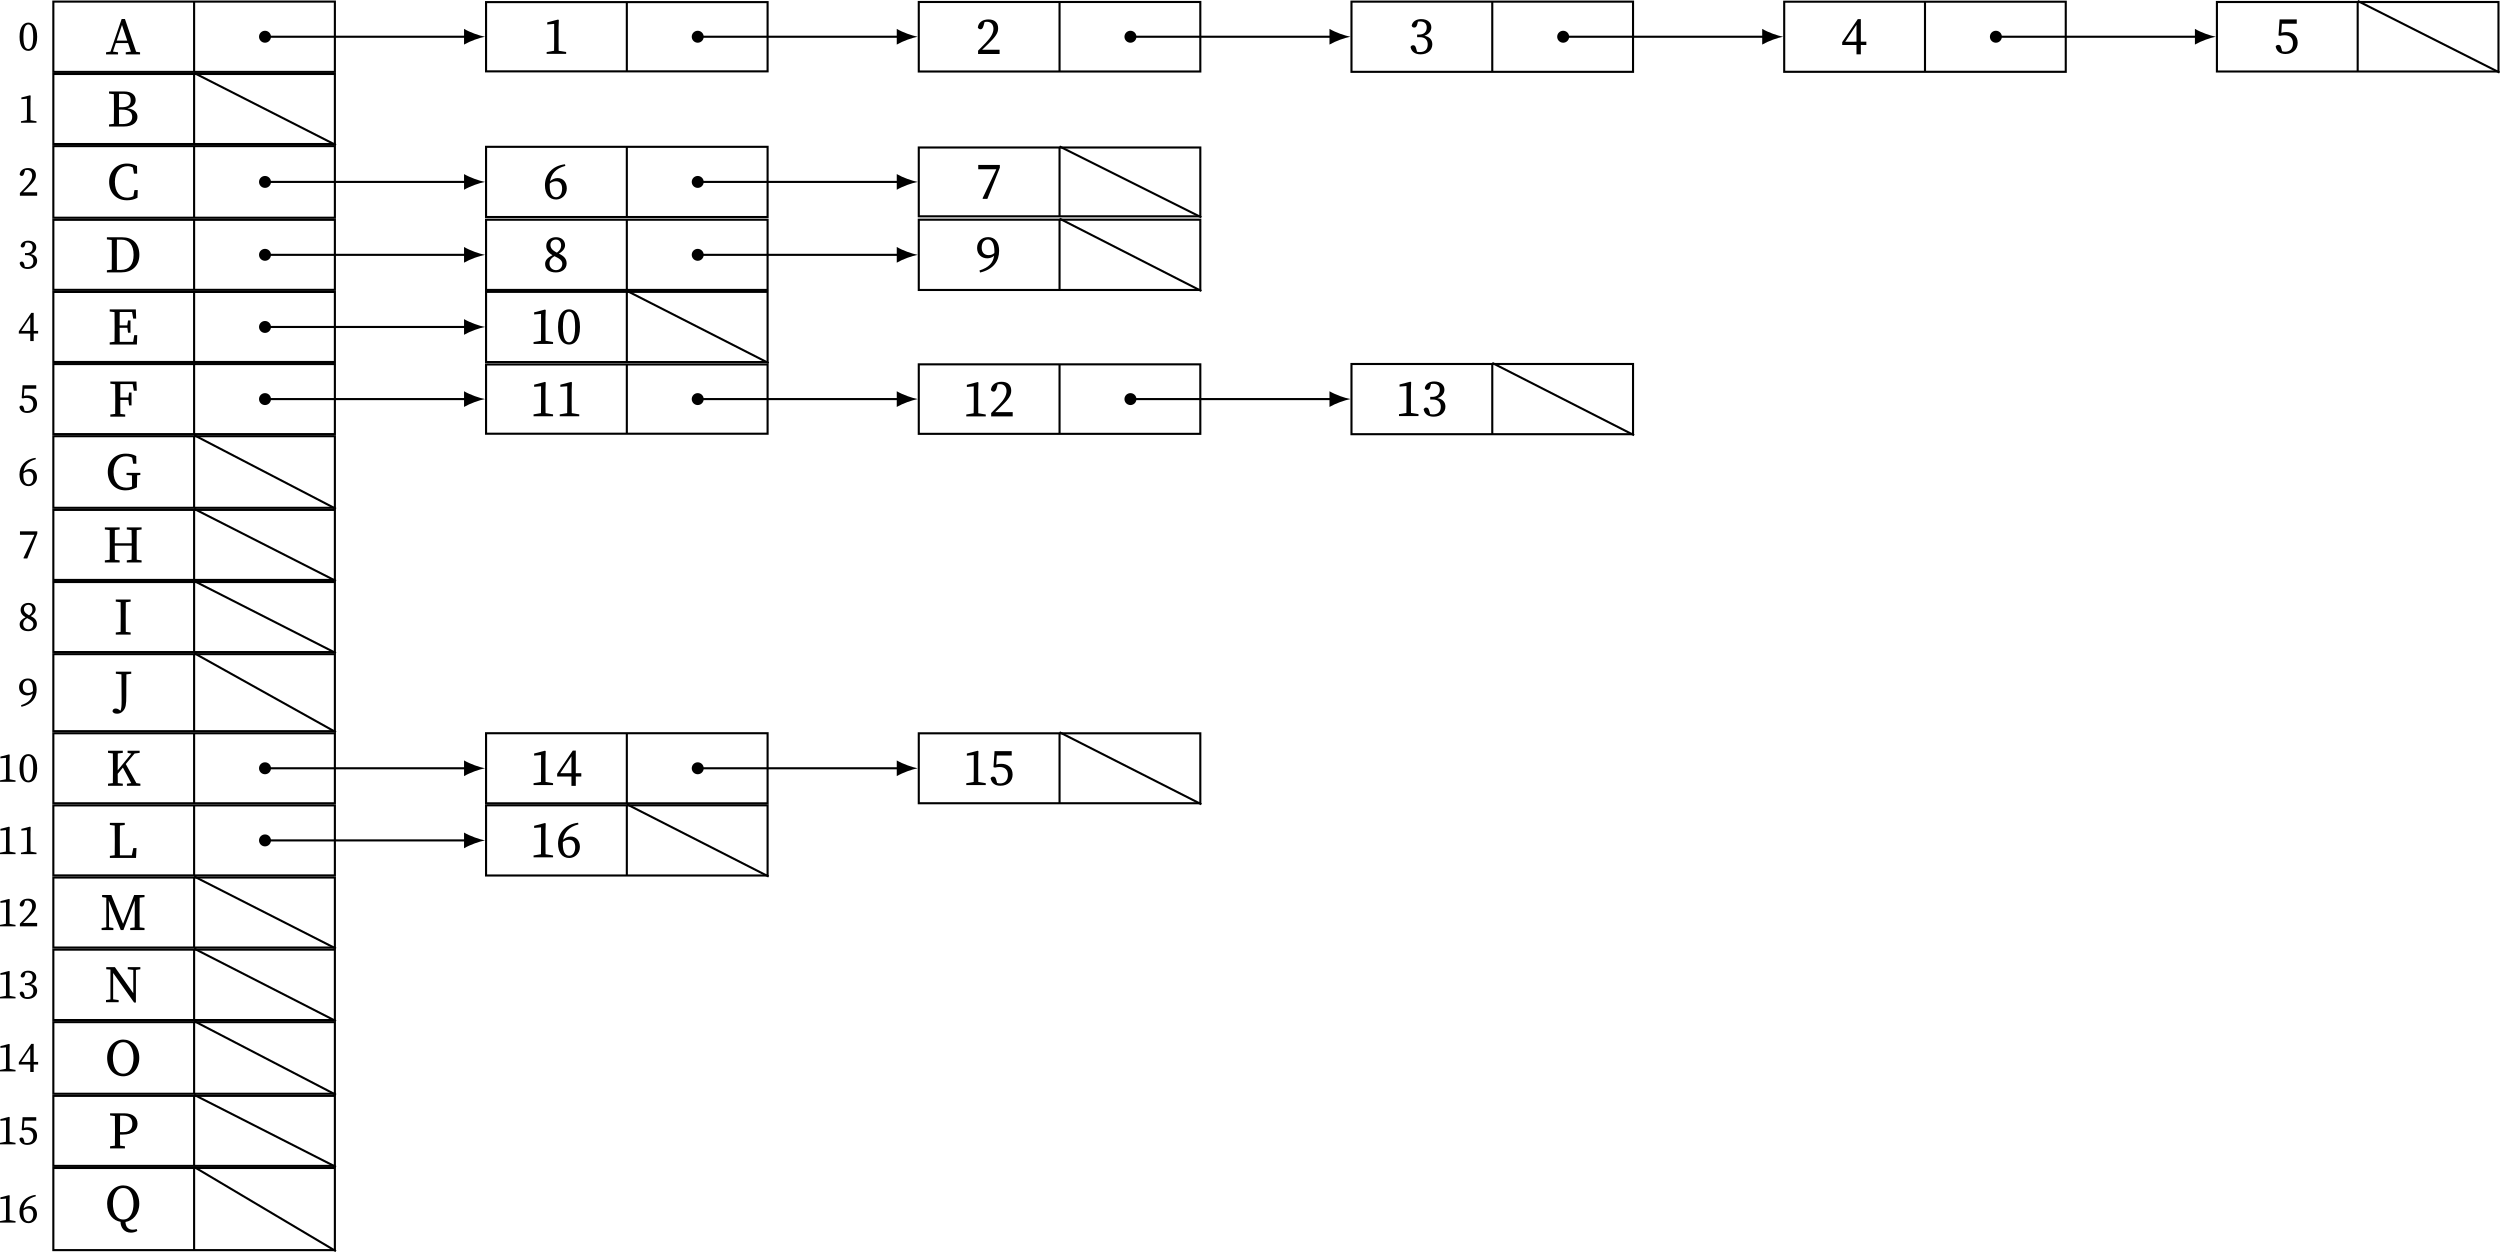 <?xml version="1.0" encoding="UTF-8" standalone="no"?>
<svg
   width="475.349pt"
   height="238.068pt"
   viewBox="0 0 475.349 238.068"
   version="1.1"
   id="svg162"
   sodipodi:docname="algo-tree-of-child-implement.pdf"
   xmlns:inkscape="http://www.inkscape.org/namespaces/inkscape"
   xmlns:sodipodi="http://sodipodi.sourceforge.net/DTD/sodipodi-0.dtd"
   xmlns:xlink="http://www.w3.org/1999/xlink"
   xmlns="http://www.w3.org/2000/svg"
   xmlns:svg="http://www.w3.org/2000/svg">
  <sodipodi:namedview
     id="namedview162"
     pagecolor="#ffffff"
     bordercolor="#000000"
     borderopacity="0.25"
     inkscape:showpageshadow="2"
     inkscape:pageopacity="0.0"
     inkscape:pagecheckerboard="0"
     inkscape:deskcolor="#d1d1d1"
     inkscape:document-units="pt" />
  <defs
     id="defs40">
    <g
       id="g37">
      <g
         id="glyph-0-0">
        <path
           d="m 0.047,0 h 2.281 v -0.406 l -0.969,-0.125 0.547,-1.625 h 2.328 l 0.547,1.625 -0.984,0.125 V 0 h 2.719 v -0.406 l -0.75,-0.094 -2.125,-6.234 h -0.625 l -2.125,6.203 -0.844,0.125 z m 2.031,-2.625 1,-2.969 1,2.969 z m 0,0"
           id="path1" />
      </g>
      <g
         id="glyph-0-1">
        <path
           d="m 2.875,-3.219 c 1.375,0 1.969,0.469 1.969,1.391 0,0.875 -0.609,1.359 -1.891,1.359 H 2.344 C 2.328,-1.312 2.328,-2.172 2.328,-3.219 Z m 0.156,-3 c 1.016,0 1.531,0.328 1.531,1.234 0,0.906 -0.516,1.312 -1.719,1.312 H 2.328 c 0,-0.797 0,-1.688 0.016,-2.547 z M 0.438,-6.266 1.359,-6.156 C 1.375,-5.297 1.375,-4.438 1.375,-3.578 v 0.484 c 0,0.875 0,1.734 -0.016,2.578 L 0.438,-0.406 V 0 h 2.75 C 5.094,0 5.844,-0.922 5.844,-1.828 5.844,-2.625 5.281,-3.281 3.953,-3.469 5.062,-3.703 5.5,-4.344 5.5,-5.047 5.5,-6 4.719,-6.672 3.328,-6.672 H 0.438 Z m 0,0"
           id="path2" />
      </g>
      <g
         id="glyph-0-2">
        <path
           d="m 3.844,0.156 c 0.719,0 1.406,-0.141 2.016,-0.484 L 5.906,-1.781 h -0.625 L 5.078,-0.625 c -0.391,0.203 -0.797,0.281 -1.188,0.281 -1.359,0 -2.328,-1.047 -2.328,-3 0,-1.938 1.062,-2.984 2.406,-2.984 0.312,0 0.656,0.062 1.016,0.266 L 5.188,-4.906 h 0.609 l -0.031,-1.438 c -0.672,-0.391 -1.375,-0.484 -1.922,-0.484 -1.938,0 -3.375,1.469 -3.375,3.484 0,2.062 1.359,3.5 3.375,3.5 z m 0,0"
           id="path3" />
      </g>
      <g
         id="glyph-0-3">
        <path
           d="m 2.328,-3.203 v -0.375 c 0,-0.891 0,-1.781 0.016,-2.641 h 0.875 c 1.453,0 2.297,1.016 2.297,2.891 0,1.812 -0.844,2.859 -2.391,2.859 H 2.344 C 2.328,-1.344 2.328,-2.234 2.328,-3.203 Z M 0.438,-6.266 1.359,-6.156 C 1.375,-5.297 1.375,-4.438 1.375,-3.578 v 0.375 c 0,0.953 0,1.844 -0.016,2.688 L 0.438,-0.406 V 0 h 2.75 c 1.953,0 3.422,-1.172 3.422,-3.328 0,-2.172 -1.312,-3.344 -3.234,-3.344 H 0.438 Z m 0,0"
           id="path4" />
      </g>
      <g
         id="glyph-0-4">
        <path
           d="M 0.438,-6.266 1.359,-6.156 C 1.375,-5.297 1.375,-4.438 1.375,-3.578 v 0.484 c 0,0.875 0,1.734 -0.016,2.578 L 0.438,-0.406 V 0 h 5.172 l 0.062,-1.781 h -0.562 L 4.891,-0.5 H 2.344 C 2.328,-1.328 2.328,-2.172 2.328,-3.172 h 1.469 l 0.125,0.938 h 0.469 v -2.344 h -0.469 l -0.141,0.938 H 2.328 c 0,-0.812 0,-1.688 0.016,-2.547 H 4.688 l 0.219,1.266 h 0.562 l -0.062,-1.75 H 0.438 Z m 0,0"
           id="path5" />
      </g>
      <g
         id="glyph-0-5">
        <path
           d="M 0.438,-6.266 1.359,-6.156 C 1.375,-5.297 1.375,-4.438 1.375,-3.578 v 0.484 c 0,0.875 0,1.734 -0.016,2.578 L 0.438,-0.406 V 0 H 3.266 V -0.406 L 2.344,-0.516 C 2.328,-1.328 2.328,-2.188 2.328,-3.172 H 3.875 L 4,-2.141 h 0.469 v -2.438 H 4 l -0.125,0.938 H 2.328 c 0,-0.812 0,-1.688 0.016,-2.547 H 4.688 l 0.219,1.266 h 0.562 l -0.062,-1.75 H 0.438 Z m 0,0"
           id="path6" />
      </g>
      <g
         id="glyph-0-6">
        <path
           d="m 3.828,0.156 c 0.828,0 1.5,-0.234 2.188,-0.594 V -0.875 c 0,-0.625 0.016,-1.234 0.031,-1.844 L 6.656,-2.766 v -0.406 h -2.625 v 0.406 L 5.062,-2.688 c 0.016,0.609 0.016,1.219 0.016,1.812 v 0.312 c -0.344,0.141 -0.656,0.203 -1.062,0.203 C 2.5,-0.359 1.562,-1.438 1.562,-3.344 c 0,-1.906 1.016,-2.984 2.391,-2.984 0.406,0 0.781,0.094 1.141,0.281 L 5.297,-4.906 H 5.906 L 5.875,-6.359 c -0.562,-0.312 -1.188,-0.469 -2,-0.469 -2.047,0 -3.406,1.484 -3.406,3.484 0,2.016 1.359,3.5 3.359,3.5 z m 0,0"
           id="path7" />
      </g>
      <g
         id="glyph-0-7">
        <path
           d="m 4.609,-6.266 0.906,0.109 c 0.031,0.797 0.031,1.625 0.031,2.5 h -3.219 c 0,-0.797 0,-1.672 0.016,-2.516 L 3.25,-6.266 v -0.406 H 0.438 v 0.406 L 1.359,-6.156 C 1.375,-5.297 1.375,-4.438 1.375,-3.578 v 0.484 c 0,0.875 0,1.734 -0.016,2.578 L 0.438,-0.406 V 0 H 3.25 V -0.406 L 2.344,-0.516 C 2.328,-1.328 2.328,-2.156 2.328,-3.188 h 3.219 c 0,0.938 0,1.828 -0.031,2.672 L 4.609,-0.406 V 0 h 2.812 V -0.406 L 6.5,-0.516 C 6.484,-1.375 6.484,-2.234 6.484,-3.094 v -0.484 c 0,-0.875 0,-1.734 0.016,-2.578 l 0.922,-0.109 v -0.406 h -2.812 z m 0,0"
           id="path8" />
      </g>
      <g
         id="glyph-0-8">
        <path
           d="M 0.438,-6.266 1.359,-6.156 C 1.375,-5.297 1.375,-4.438 1.375,-3.578 v 0.484 c 0,0.875 0,1.734 -0.016,2.578 L 0.438,-0.406 V 0 H 3.266 V -0.406 L 2.344,-0.516 C 2.328,-1.375 2.328,-2.234 2.328,-3.094 v -0.484 c 0,-0.875 0,-1.734 0.016,-2.578 l 0.922,-0.109 v -0.406 H 0.438 Z m 0,0"
           id="path9" />
      </g>
      <g
         id="glyph-0-9">
        <path
           d="m 0.469,-6.266 1.062,0.109 c 0.031,4.375 0.031,4.109 0.031,4.938 0,1.125 -0.047,1.625 -0.219,1.984 l -0.172,-0.125 C 0.891,0.422 0.688,0.344 0.422,0.344 c -0.297,0 -0.531,0.125 -0.594,0.5 0.094,0.375 0.484,0.484 0.875,0.484 0.453,0 0.844,-0.156 1.188,-0.578 0.469,-0.578 0.562,-1.156 0.562,-2.891 V -3.594 c 0,-0.859 0,-1.734 0.016,-2.562 l 0.922,-0.109 v -0.406 H 0.469 Z m 0,0"
           id="path10" />
      </g>
      <g
         id="glyph-0-10">
        <path
           d="M 0.438,-6.266 1.359,-6.156 C 1.375,-5.297 1.375,-4.438 1.375,-3.578 v 0.484 c 0,0.875 0,1.734 -0.016,2.578 L 0.438,-0.406 V 0 H 3.25 V -0.406 L 2.297,-0.516 C 2.281,-1.141 2.281,-1.75 2.281,-2.281 l 0.984,-1.188 1.594,2.953 L 4.031,-0.406 V 0 h 2.562 v -0.406 l -0.766,-0.109 -2.016,-3.625 1.672,-2 0.969,-0.125 v -0.406 H 4.156 v 0.406 L 4.875,-6.125 2.281,-2.953 v -0.625 c 0,-0.875 0,-1.734 0.016,-2.578 L 3.25,-6.266 v -0.406 H 0.438 Z m 0,0"
           id="path11" />
      </g>
      <g
         id="glyph-0-11">
        <path
           d="M 0.438,-6.266 1.359,-6.156 C 1.375,-5.312 1.375,-4.453 1.375,-3.578 v 0.5 c 0,0.844 0,1.703 -0.016,2.562 L 0.438,-0.406 V 0 H 5.406 L 5.5,-1.875 H 4.891 L 4.609,-0.5 H 2.344 C 2.328,-1.344 2.328,-2.188 2.328,-2.891 v -0.688 c 0,-0.859 0,-1.719 0.016,-2.578 l 0.922,-0.109 v -0.406 H 0.438 Z m 0,0"
           id="path12" />
      </g>
      <g
         id="glyph-0-12">
        <path
           d="M 0.391,0 H 2.625 v -0.406 l -0.828,-0.125 V -3.672 L 1.75,-5.625 4.031,0 h 0.5 L 6.688,-5.609 v 2.531 c 0,0.859 0,1.719 -0.016,2.562 L 5.828,-0.406 V 0 h 2.719 V -0.406 L 7.625,-0.516 C 7.609,-1.375 7.609,-2.234 7.609,-3.094 v -0.484 c 0,-0.875 0,-1.734 0.016,-2.578 l 0.922,-0.109 v -0.406 H 6.578 L 4.469,-1.188 2.234,-6.672 h -1.75 v 0.406 L 1.281,-6.156 v 5.625 l -0.891,0.125 z m 0,0"
           id="path13" />
      </g>
      <g
         id="glyph-0-13">
        <path
           d="m 4.531,-6.266 1.047,0.125 v 4.422 l -3.5,-4.953 H 0.438 v 0.406 l 0.797,0.062 v 5.672 l -0.844,0.125 V 0 h 2.406 V -0.406 L 1.75,-0.547 V -5.562 l 3.984,5.625 h 0.344 v -6.203 l 0.844,-0.125 v -0.406 H 4.531 Z m 0,0"
           id="path14" />
      </g>
      <g
         id="glyph-0-14">
        <path
           d="m 3.531,0.156 c 1.547,0 3.047,-1.297 3.047,-3.5 0,-2.266 -1.516,-3.484 -3.047,-3.484 -1.547,0 -3.062,1.312 -3.062,3.484 0,2.281 1.5,3.5 3.062,3.5 z m 0,-0.5 c -1.391,0 -1.969,-1.484 -1.969,-3 0,-1.484 0.578,-2.984 1.969,-2.984 1.391,0 1.953,1.5 1.953,2.984 0,1.516 -0.562,3 -1.953,3 z m 0,0"
           id="path15" />
      </g>
      <g
         id="glyph-0-15">
        <path
           d="m 2.938,-6.219 c 1.203,0 1.734,0.562 1.734,1.531 0,0.938 -0.484,1.594 -1.688,1.594 h -0.656 v -0.484 c 0,-0.891 0,-1.781 0.016,-2.641 z m -2.5,-0.047 0.922,0.109 C 1.375,-5.297 1.375,-4.438 1.375,-3.578 v 0.484 c 0,0.875 0,1.734 -0.016,2.578 L 0.438,-0.406 V 0 H 3.266 V -0.406 L 2.344,-0.516 C 2.328,-1.234 2.328,-1.906 2.328,-2.625 H 2.844 c 2.047,0 2.812,-0.938 2.812,-2.062 0,-1.172 -0.844,-1.984 -2.531,-1.984 H 0.438 Z m 0,0"
           id="path16" />
      </g>
      <g
         id="glyph-0-16">
        <path
           d="m 3.531,-0.344 c -1.391,0 -1.969,-1.484 -1.969,-3 0,-1.484 0.578,-2.984 1.969,-2.984 1.391,0 1.953,1.5 1.953,2.984 0,1.516 -0.562,3 -1.953,3 z m 1.453,2.5 c 0.406,0 0.891,-0.109 1.219,-0.328 L 6.094,1.469 c -0.312,0.094 -0.578,0.125 -0.766,0.125 -0.828,0 -1.344,-0.531 -1.375,-1.469 1.375,-0.219 2.625,-1.469 2.625,-3.469 0,-2.266 -1.516,-3.484 -3.047,-3.484 -1.547,0 -3.062,1.312 -3.062,3.484 0,2.031 1.188,3.219 2.547,3.438 0,1.078 0.703,2.062 1.969,2.062 z m 0,0"
           id="path17" />
      </g>
      <g
         id="glyph-0-17">
        <path
           d="M 0.734,0 H 4.438 V -0.359 L 3.016,-0.594 C 3.016,-1.094 3,-1.609 3,-2.109 V -5 L 3.047,-6.438 2.906,-6.531 0.844,-6 v 0.406 l 1.312,-0.109 v 3.594 c 0,0.5 0,1.016 -0.016,1.516 l -1.406,0.234 z m 0,0"
           id="path18" />
      </g>
      <g
         id="glyph-0-18">
        <path
           d="m 0.484,0 h 4.094 V -0.812 H 1.25 C 1.656,-1.203 2.047,-1.578 2.328,-1.844 3.859,-3.312 4.297,-4 4.297,-4.891 c 0,-0.984 -0.562,-1.688 -1.844,-1.688 -1,0 -1.906,0.484 -2.016,1.547 0.109,0.203 0.297,0.328 0.516,0.328 0.266,0 0.438,-0.203 0.578,-0.688 l 0.188,-0.688 C 1.906,-6.125 2.078,-6.125 2.203,-6.125 c 0.734,0 1.203,0.516 1.203,1.328 0,0.781 -0.453,1.609 -1.453,2.656 -0.422,0.453 -0.938,0.969 -1.469,1.5 z m 0,0"
           id="path19" />
      </g>
      <g
         id="glyph-0-19">
        <path
           d="m 2.359,0.125 c 1.344,0 2.219,-0.828 2.219,-1.906 0,-0.828 -0.469,-1.422 -1.5,-1.625 0.828,-0.281 1.312,-0.891 1.312,-1.609 0,-0.922 -0.75,-1.562 -1.922,-1.562 -0.906,0 -1.641,0.422 -1.812,1.25 0.078,0.266 0.266,0.359 0.484,0.359 0.328,0 0.469,-0.203 0.578,-0.625 l 0.125,-0.5 C 2.031,-6.125 2.172,-6.125 2.297,-6.125 c 0.781,0 1.219,0.406 1.219,1.141 0,0.844 -0.531,1.344 -1.422,1.344 H 1.688 v 0.5 h 0.484 c 1.016,0 1.531,0.516 1.531,1.391 0,0.891 -0.5,1.438 -1.484,1.438 -0.141,0 -0.328,-0.016 -0.547,-0.062 L 1.531,-0.891 c -0.141,-0.5 -0.25,-0.719 -0.578,-0.719 -0.219,0 -0.391,0.094 -0.516,0.328 C 0.625,-0.297 1.375,0.125 2.359,0.125 Z m 0,0"
           id="path20" />
      </g>
      <g
         id="glyph-0-20">
        <path
           d="M 2.953,0.156 H 3.781 V -1.625 H 4.828 V -2.25 H 3.781 V -6.547 H 3.203 L 0.234,-2.156 V -1.625 h 2.719 z m -2.125,-2.406 2.125,-3.219 V -2.25 Z m 0,0"
           id="path21" />
      </g>
      <g
         id="glyph-0-21">
        <path
           d="M 2.25,0.125 C 3.641,0.125 4.562,-0.734 4.562,-2 4.562,-3.328 3.672,-4.047 2.375,-4.047 2.047,-4.047 1.75,-4 1.453,-3.906 L 1.562,-5.625 H 4.391 V -6.453 H 1.125 l -0.203,3.047 0.281,0.078 C 1.5,-3.406 1.828,-3.438 2.109,-3.438 c 0.969,0 1.562,0.531 1.562,1.531 0,0.953 -0.516,1.594 -1.5,1.594 -0.172,0 -0.375,-0.031 -0.562,-0.094 L 1.469,-0.938 C 1.328,-1.469 1.188,-1.609 0.891,-1.609 0.656,-1.609 0.469,-1.5 0.375,-1.281 0.594,-0.344 1.219,0.125 2.25,0.125 Z m 0,0"
           id="path22" />
      </g>
      <g
         id="glyph-0-22">
        <path
           d="m 1.312,-2.5 c 0,-0.125 0,-0.281 0.016,-0.406 0.375,-0.328 0.797,-0.438 1.188,-0.438 0.688,0 1.156,0.453 1.156,1.375 0,1.047 -0.469,1.656 -1.141,1.656 -0.734,0 -1.219,-0.672 -1.219,-2.188 z m 1.234,2.625 c 1.016,0 2.016,-0.844 2.016,-2.109 0,-1.125 -0.656,-1.969 -1.734,-1.969 -0.547,0 -1.047,0.219 -1.453,0.609 C 1.609,-4.75 2.469,-5.797 4.281,-6.266 l -0.062,-0.312 c -2.438,0.281 -3.812,1.969 -3.812,3.969 0,1.703 0.812,2.734 2.141,2.734 z m 0,0"
           id="path23" />
      </g>
      <g
         id="glyph-0-23">
        <path
           d="M 1.422,0 H 2.25 L 4.625,-5.938 V -6.453 H 0.516 V -5.625 h 3.438 l -2.625,5.531 z m 0,0"
           id="path24" />
      </g>
      <g
         id="glyph-0-24">
        <path
           d="M 1.453,-5.141 C 1.453,-5.734 1.938,-6.125 2.5,-6.125 c 0.625,0 0.984,0.5 0.984,1.094 0,0.562 -0.203,0.938 -0.797,1.391 -1,-0.5 -1.234,-0.969 -1.234,-1.5 z M 2.5,0.125 c 1.156,0 2.031,-0.688 2.031,-1.703 0,-0.875 -0.484,-1.391 -1.469,-1.875 0.906,-0.531 1.172,-1.125 1.172,-1.594 0,-0.891 -0.672,-1.531 -1.719,-1.531 -1.031,0 -1.859,0.609 -1.859,1.656 0,0.688 0.344,1.281 1.188,1.766 C 0.922,-2.703 0.438,-2.203 0.438,-1.484 0.438,-0.422 1.297,0.125 2.5,0.125 Z M 1.266,-1.547 c 0,-0.656 0.312,-1.031 0.953,-1.422 1.109,0.516 1.484,0.891 1.484,1.469 0,0.656 -0.469,1.188 -1.188,1.188 -0.734,0 -1.25,-0.531 -1.25,-1.234 z m 0,0"
           id="path25" />
      </g>
      <g
         id="glyph-0-25">
        <path
           d="m 1.172,-4.594 c 0,-1.016 0.547,-1.531 1.203,-1.531 0.719,0 1.219,0.703 1.219,2.312 0,0.094 0,0.172 -0.016,0.266 C 3.266,-3.281 2.938,-3.156 2.5,-3.156 c -0.75,0 -1.328,-0.422 -1.328,-1.438 z m -0.312,4.75 c 2.594,-0.609 3.625,-2.234 3.625,-4.141 0,-1.578 -0.766,-2.594 -2.078,-2.594 -1.25,0 -2.109,0.844 -2.109,2.078 0,1.203 0.859,1.953 1.922,1.953 0.516,0 0.969,-0.172 1.312,-0.5 -0.188,1.375 -0.969,2.219 -2.781,2.812 z m 0,0"
           id="path26" />
      </g>
      <g
         id="glyph-0-26">
        <path
           d="m 2.5,0.125 c 1.047,0 2.078,-0.875 2.078,-3.328 0,-2.484 -1.031,-3.375 -2.078,-3.375 -1.062,0 -2.094,0.891 -2.094,3.375 C 0.406,-0.75 1.438,0.125 2.5,0.125 Z m 0,-0.438 c -0.609,0 -1.172,-0.578 -1.172,-2.891 0,-2.344 0.562,-2.922 1.172,-2.922 0.594,0 1.156,0.594 1.156,2.922 0,2.297 -0.562,2.891 -1.156,2.891 z m 0,0"
           id="path27" />
      </g>
      <g
         id="glyph-1-0">
        <path
           d="m 2,0.109 c 0.844,0 1.672,-0.703 1.672,-2.672 0,-1.984 -0.828,-2.703 -1.672,-2.703 -0.859,0 -1.672,0.719 -1.672,2.703 0,1.969 0.812,2.672 1.672,2.672 z M 2,-0.25 c -0.5,0 -0.938,-0.469 -0.938,-2.312 0,-1.875 0.438,-2.344 0.938,-2.344 0.484,0 0.922,0.484 0.922,2.344 0,1.844 -0.438,2.312 -0.922,2.312 z m 0,0"
           id="path28" />
      </g>
      <g
         id="glyph-1-1">
        <path
           d="m 0.594,0 h 2.953 v -0.281 l -1.125,-0.203 C 2.406,-0.875 2.406,-1.281 2.406,-1.688 V -4 L 2.438,-5.141 2.312,-5.219 0.672,-4.797 v 0.328 l 1.062,-0.094 v 2.875 c 0,0.406 -0.016,0.812 -0.016,1.203 l -1.125,0.203 z m 0,0"
           id="path29" />
      </g>
      <g
         id="glyph-1-2">
        <path
           d="m 0.391,0 h 3.281 V -0.656 H 1 c 0.328,-0.297 0.641,-0.609 0.859,-0.812 1.219,-1.188 1.578,-1.734 1.578,-2.438 0,-0.797 -0.453,-1.359 -1.484,-1.359 -0.797,0 -1.516,0.391 -1.609,1.234 0.094,0.172 0.234,0.266 0.406,0.266 0.234,0 0.359,-0.156 0.469,-0.547 L 1.375,-4.859 c 0.141,-0.031 0.281,-0.047 0.391,-0.047 0.578,0 0.953,0.422 0.953,1.078 0,0.609 -0.359,1.281 -1.156,2.109 -0.344,0.359 -0.75,0.781 -1.172,1.203 z m 0,0"
           id="path30" />
      </g>
      <g
         id="glyph-1-3">
        <path
           d="m 1.875,0.109 c 1.078,0 1.797,-0.672 1.797,-1.531 0,-0.656 -0.391,-1.141 -1.203,-1.297 C 3.125,-2.953 3.5,-3.438 3.5,-4.016 c 0,-0.734 -0.594,-1.25 -1.531,-1.25 -0.719,0 -1.312,0.344 -1.438,1.016 0.062,0.203 0.203,0.281 0.375,0.281 0.266,0 0.375,-0.172 0.469,-0.5 L 1.469,-4.875 c 0.156,-0.016 0.266,-0.031 0.375,-0.031 0.625,0 0.969,0.344 0.969,0.922 0,0.672 -0.422,1.078 -1.141,1.078 h -0.312 v 0.391 h 0.375 c 0.812,0 1.219,0.422 1.219,1.109 C 2.953,-0.688 2.562,-0.25 1.781,-0.25 1.656,-0.25 1.5,-0.266 1.328,-0.297 L 1.234,-0.719 C 1.109,-1.109 1.031,-1.297 0.75,-1.297 c -0.172,0 -0.297,0.078 -0.406,0.266 0.156,0.797 0.75,1.141 1.531,1.141 z m 0,0"
           id="path31" />
      </g>
      <g
         id="glyph-1-4">
        <path
           d="m 2.359,0.125 h 0.656 v -1.422 h 0.844 v -0.5 h -0.844 v -3.438 H 2.562 l -2.375,3.516 v 0.422 H 2.359 Z M 0.656,-1.797 2.359,-4.375 v 2.578 z m 0,0"
           id="path32" />
      </g>
      <g
         id="glyph-1-5">
        <path
           d="m 1.797,0.109 c 1.109,0 1.859,-0.688 1.859,-1.719 0,-1.047 -0.719,-1.625 -1.75,-1.625 -0.266,0 -0.5,0.031 -0.75,0.109 L 1.25,-4.5 H 3.5 V -5.156 H 0.906 l -0.172,2.438 0.219,0.062 c 0.25,-0.062 0.5,-0.094 0.734,-0.094 0.766,0 1.25,0.438 1.25,1.234 C 2.938,-0.75 2.516,-0.25 1.734,-0.25 1.594,-0.25 1.438,-0.266 1.281,-0.312 L 1.172,-0.75 C 1.062,-1.172 0.953,-1.297 0.703,-1.297 c -0.172,0 -0.328,0.094 -0.406,0.281 0.172,0.75 0.688,1.125 1.5,1.125 z m 0,0"
           id="path33" />
      </g>
      <g
         id="glyph-1-6">
        <path
           d="m 1.047,-1.984 c 0,-0.125 0,-0.234 0.016,-0.344 0.297,-0.25 0.641,-0.344 0.953,-0.344 0.547,0 0.922,0.359 0.922,1.109 0,0.828 -0.375,1.312 -0.906,1.312 -0.594,0 -0.984,-0.531 -0.984,-1.734 z m 1,2.094 c 0.812,0 1.594,-0.688 1.594,-1.688 0,-0.906 -0.516,-1.578 -1.391,-1.578 -0.422,0 -0.828,0.172 -1.156,0.484 C 1.281,-3.797 1.969,-4.625 3.422,-5 L 3.375,-5.266 C 1.422,-5.031 0.312,-3.688 0.312,-2.094 c 0,1.375 0.656,2.203 1.734,2.203 z m 0,0"
           id="path34" />
      </g>
      <g
         id="glyph-1-7">
        <path
           d="m 1.141,0 h 0.656 l 1.906,-4.75 V -5.156 H 0.406 V -4.5 h 2.75 L 1.062,-0.078 Z m 0,0"
           id="path35" />
      </g>
      <g
         id="glyph-1-8">
        <path
           d="M 1.156,-4.109 C 1.156,-4.594 1.547,-4.906 2,-4.906 c 0.5,0 0.781,0.406 0.781,0.891 0,0.438 -0.156,0.734 -0.641,1.109 C 1.359,-3.312 1.156,-3.688 1.156,-4.109 Z M 2,0.109 c 0.922,0 1.625,-0.562 1.625,-1.375 0,-0.688 -0.391,-1.109 -1.172,-1.5 0.719,-0.422 0.938,-0.891 0.938,-1.266 0,-0.719 -0.531,-1.234 -1.375,-1.234 -0.828,0 -1.484,0.5 -1.484,1.344 0,0.547 0.281,1.016 0.938,1.391 -0.734,0.375 -1.125,0.766 -1.125,1.344 0,0.859 0.688,1.297 1.656,1.297 z m -0.984,-1.344 c 0,-0.531 0.25,-0.828 0.75,-1.141 0.891,0.422 1.188,0.703 1.188,1.172 0,0.531 -0.375,0.953 -0.938,0.953 -0.594,0 -1,-0.422 -1,-0.984 z m 0,0"
           id="path36" />
      </g>
      <g
         id="glyph-1-9">
        <path
           d="m 0.938,-3.672 c 0,-0.812 0.438,-1.234 0.953,-1.234 0.594,0 0.984,0.578 0.984,1.859 0,0.078 0,0.141 -0.016,0.203 -0.25,0.219 -0.516,0.328 -0.875,0.328 -0.578,0 -1.047,-0.344 -1.047,-1.156 z M 0.688,0.125 c 2.062,-0.484 2.891,-1.781 2.891,-3.297 0,-1.281 -0.609,-2.094 -1.656,-2.094 -1,0 -1.688,0.672 -1.688,1.656 0,0.984 0.688,1.562 1.547,1.562 0.406,0 0.766,-0.125 1.047,-0.391 -0.156,1.094 -0.781,1.781 -2.219,2.25 z m 0,0"
           id="path37" />
      </g>
    </g>
    <clipPath
       id="clip-0">
      <path
         clip-rule="nonzero"
         d="m 34,216 h 39 v 22.113 H 34 Z m 0,0"
         id="path38" />
    </clipPath>
    <clipPath
       id="clip-1">
      <path
         clip-rule="nonzero"
         d="m 424,0 h 54.41 V 14 H 424 Z m 0,0"
         id="path39" />
    </clipPath>
    <clipPath
       id="clip-2">
      <path
         clip-rule="nonzero"
         d="m 445,0 h 33.41 V 20 H 445 Z m 0,0"
         id="path40" />
    </clipPath>
  </defs>
  <path
     fill="none"
     stroke-width="0.399"
     stroke-linecap="butt"
     stroke-linejoin="miter"
     stroke="#000000"
     stroke-opacity="1"
     stroke-miterlimit="10"
     d="m 10.142,13.67 h 53.531 V 0.303 H 10.142 Z M 36.907,0.303 V 13.67"
     id="path41" />
  <g
     fill="#000000"
     fill-opacity="1"
     id="g41"
     transform="translate(-2.96,-0.021)">
    <use
       xlink:href="#glyph-0-0"
       x="23.076"
       y="10.369"
       id="use41" />
  </g>
  <path
     fill-rule="nonzero"
     fill="#000000"
     fill-opacity="1"
     d="m 51.525,6.986 c 0,-0.629 -0.508,-1.137 -1.137,-1.137 -0.625,0 -1.137,0.508 -1.137,1.137 0,0.625 0.512,1.137 1.137,1.137 0.629,0 1.137,-0.512 1.137,-1.137 z m 0,0"
     id="path42" />
  <path
     fill="none"
     stroke-width="0.399"
     stroke-linecap="butt"
     stroke-linejoin="miter"
     stroke="#000000"
     stroke-opacity="1"
     stroke-miterlimit="10"
     d="m 10.142,27.385 h 53.531 V 14.068 H 10.142 Z M 36.907,14.068 v 13.316"
     id="path43" />
  <g
     fill="#000000"
     fill-opacity="1"
     id="g43"
     transform="translate(-2.96,-0.021)">
    <use
       xlink:href="#glyph-0-1"
       x="23.251"
       y="24.083"
       id="use43" />
  </g>
  <path
     fill="none"
     stroke-width="0.399"
     stroke-linecap="butt"
     stroke-linejoin="miter"
     stroke="#000000"
     stroke-opacity="1"
     stroke-miterlimit="10"
     d="M 63.872,27.584 36.907,13.869"
     id="path44" />
  <path
     fill="none"
     stroke-width="0.399"
     stroke-linecap="butt"
     stroke-linejoin="miter"
     stroke="#000000"
     stroke-opacity="1"
     stroke-miterlimit="10"
     d="m 10.142,41.397 h 53.531 V 27.783 H 10.142 Z M 36.907,27.783 v 13.613"
     id="path45" />
  <g
     fill="#000000"
     fill-opacity="1"
     id="g45"
     transform="translate(-2.96,-0.021)">
    <use
       xlink:href="#glyph-0-2"
       x="23.241"
       y="37.947"
       id="use45" />
  </g>
  <path
     fill-rule="nonzero"
     fill="#000000"
     fill-opacity="1"
     d="m 51.525,34.588 c 0,-0.625 -0.508,-1.133 -1.137,-1.133 -0.625,0 -1.137,0.508 -1.137,1.133 0,0.629 0.512,1.137 1.137,1.137 0.629,0 1.137,-0.508 1.137,-1.137 z m 0,0"
     id="path46" />
  <path
     fill="none"
     stroke-width="0.399"
     stroke-linecap="butt"
     stroke-linejoin="miter"
     stroke="#000000"
     stroke-opacity="1"
     stroke-miterlimit="10"
     d="m 10.142,55.111 h 53.531 V 41.795 H 10.142 Z M 36.907,41.795 v 13.316"
     id="path47" />
  <g
     fill="#000000"
     fill-opacity="1"
     id="g47"
     transform="translate(-2.96,-0.021)">
    <use
       xlink:href="#glyph-0-3"
       x="22.847"
       y="51.811"
       id="use47" />
  </g>
  <path
     fill-rule="nonzero"
     fill="#000000"
     fill-opacity="1"
     d="m 51.525,48.455 c 0,-0.629 -0.508,-1.137 -1.137,-1.137 -0.625,0 -1.137,0.508 -1.137,1.137 0,0.625 0.512,1.133 1.137,1.133 0.629,0 1.137,-0.508 1.137,-1.133 z m 0,0"
     id="path48" />
  <path
     fill="none"
     stroke-width="0.399"
     stroke-linecap="butt"
     stroke-linejoin="miter"
     stroke="#000000"
     stroke-opacity="1"
     stroke-miterlimit="10"
     d="m 10.142,68.826 h 53.531 V 55.51 H 10.142 Z M 36.907,55.51 V 68.826"
     id="path49" />
  <g
     fill="#000000"
     fill-opacity="1"
     id="g49"
     transform="translate(-2.96,-0.021)">
    <use
       xlink:href="#glyph-0-4"
       x="23.38"
       y="65.526"
       id="use49" />
  </g>
  <path
     fill-rule="nonzero"
     fill="#000000"
     fill-opacity="1"
     d="m 51.525,62.17 c 0,-0.629 -0.508,-1.137 -1.137,-1.137 -0.625,0 -1.137,0.508 -1.137,1.137 0,0.625 0.512,1.133 1.137,1.133 0.629,0 1.137,-0.508 1.137,-1.133 z m 0,0"
     id="path50" />
  <path
     fill="none"
     stroke-width="0.399"
     stroke-linecap="butt"
     stroke-linejoin="miter"
     stroke="#000000"
     stroke-opacity="1"
     stroke-miterlimit="10"
     d="m 10.142,82.541 h 53.531 V 69.225 H 10.142 Z M 36.907,69.225 v 13.316"
     id="path51" />
  <g
     fill="#000000"
     fill-opacity="1"
     id="g51"
     transform="translate(-2.96,-0.021)">
    <use
       xlink:href="#glyph-0-5"
       x="23.5"
       y="79.24"
       id="use51" />
  </g>
  <path
     fill-rule="nonzero"
     fill="#000000"
     fill-opacity="1"
     d="m 51.525,75.881 c 0,-0.625 -0.508,-1.133 -1.137,-1.133 -0.625,0 -1.137,0.508 -1.137,1.133 0,0.629 0.512,1.137 1.137,1.137 0.629,0 1.137,-0.508 1.137,-1.137 z m 0,0"
     id="path52" />
  <path
     fill="none"
     stroke-width="0.399"
     stroke-linecap="butt"
     stroke-linejoin="miter"
     stroke="#000000"
     stroke-opacity="1"
     stroke-miterlimit="10"
     d="m 10.142,96.553 h 53.531 V 82.94 H 10.142 Z M 36.907,82.94 v 13.613"
     id="path53" />
  <g
     fill="#000000"
     fill-opacity="1"
     id="g53"
     transform="translate(-2.96,-0.021)">
    <use
       xlink:href="#glyph-0-6"
       x="22.987"
       y="93.104"
       id="use53" />
  </g>
  <path
     fill="none"
     stroke-width="0.399"
     stroke-linecap="butt"
     stroke-linejoin="miter"
     stroke="#000000"
     stroke-opacity="1"
     stroke-miterlimit="10"
     d="M 63.872,96.752 36.907,82.74"
     id="path54" />
  <path
     fill="none"
     stroke-width="0.399"
     stroke-linecap="butt"
     stroke-linejoin="miter"
     stroke="#000000"
     stroke-opacity="1"
     stroke-miterlimit="10"
     d="m 10.142,110.268 h 53.531 V 96.951 H 10.142 Z M 36.907,96.951 v 13.316"
     id="path55" />
  <g
     fill="#000000"
     fill-opacity="1"
     id="g55"
     transform="translate(-2.96,-0.021)">
    <use
       xlink:href="#glyph-0-7"
       x="22.459"
       y="106.968"
       id="use55" />
  </g>
  <path
     fill="none"
     stroke-width="0.399"
     stroke-linecap="butt"
     stroke-linejoin="miter"
     stroke="#000000"
     stroke-opacity="1"
     stroke-miterlimit="10"
     d="M 63.872,110.467 36.907,96.752"
     id="path56" />
  <path
     fill="none"
     stroke-width="0.399"
     stroke-linecap="butt"
     stroke-linejoin="miter"
     stroke="#000000"
     stroke-opacity="1"
     stroke-miterlimit="10"
     d="m 10.142,123.983 h 53.531 v -13.316 h -53.531 z m 26.766,-13.316 v 13.316"
     id="path57" />
  <g
     fill="#000000"
     fill-opacity="1"
     id="g57"
     transform="translate(-2.96,-0.021)">
    <use
       xlink:href="#glyph-0-8"
       x="24.536"
       y="120.683"
       id="use57" />
  </g>
  <path
     fill="none"
     stroke-width="0.399"
     stroke-linecap="butt"
     stroke-linejoin="miter"
     stroke="#000000"
     stroke-opacity="1"
     stroke-miterlimit="10"
     d="M 63.872,124.182 36.907,110.467"
     id="path58" />
  <path
     fill="none"
     stroke-width="0.399"
     stroke-linecap="butt"
     stroke-linejoin="miter"
     stroke="#000000"
     stroke-opacity="1"
     stroke-miterlimit="10"
     d="m 10.142,139.026 h 53.531 v -14.645 h -53.531 z m 26.766,-14.645 v 14.645"
     id="path59" />
  <g
     fill="#000000"
     fill-opacity="1"
     id="g59"
     transform="translate(-2.96,-0.021)">
    <use
       xlink:href="#glyph-0-9"
       x="24.521"
       y="134.397"
       id="use59" />
  </g>
  <path
     fill="none"
     stroke-width="0.399"
     stroke-linecap="butt"
     stroke-linejoin="miter"
     stroke="#000000"
     stroke-opacity="1"
     stroke-miterlimit="10"
     d="M 63.872,139.225 36.907,124.182"
     id="path60" />
  <path
     fill="none"
     stroke-width="0.399"
     stroke-linecap="butt"
     stroke-linejoin="miter"
     stroke="#000000"
     stroke-opacity="1"
     stroke-miterlimit="10"
     d="m 10.142,152.736 h 53.531 v -13.312 h -53.531 z m 26.766,-13.312 v 13.312"
     id="path61" />
  <g
     fill="#000000"
     fill-opacity="1"
     id="g61"
     transform="translate(-2.96,-0.021)">
    <use
       xlink:href="#glyph-0-10"
       x="23.061"
       y="149.437"
       id="use61" />
  </g>
  <path
     fill-rule="nonzero"
     fill="#000000"
     fill-opacity="1"
     d="m 51.525,146.08 c 0,-0.629 -0.508,-1.137 -1.137,-1.137 -0.625,0 -1.137,0.508 -1.137,1.137 0,0.629 0.512,1.137 1.137,1.137 0.629,0 1.137,-0.508 1.137,-1.137 z m 0,0"
     id="path62" />
  <path
     fill="none"
     stroke-width="0.399"
     stroke-linecap="butt"
     stroke-linejoin="miter"
     stroke="#000000"
     stroke-opacity="1"
     stroke-miterlimit="10"
     d="m 10.142,166.451 h 53.531 v -13.312 h -53.531 z m 26.766,-13.312 v 13.312"
     id="path63" />
  <g
     fill="#000000"
     fill-opacity="1"
     id="g63"
     transform="translate(-2.96,-0.021)">
    <use
       xlink:href="#glyph-0-11"
       x="23.415"
       y="163.151"
       id="use63" />
  </g>
  <path
     fill-rule="nonzero"
     fill="#000000"
     fill-opacity="1"
     d="m 51.525,159.795 c 0,-0.629 -0.508,-1.137 -1.137,-1.137 -0.625,0 -1.137,0.508 -1.137,1.137 0,0.629 0.512,1.137 1.137,1.137 0.629,0 1.137,-0.508 1.137,-1.137 z m 0,0"
     id="path64" />
  <path
     fill="none"
     stroke-width="0.399"
     stroke-linecap="butt"
     stroke-linejoin="miter"
     stroke="#000000"
     stroke-opacity="1"
     stroke-miterlimit="10"
     d="m 10.142,180.166 h 53.531 v -13.316 h -53.531 z m 26.766,-13.316 v 13.316"
     id="path65" />
  <g
     fill="#000000"
     fill-opacity="1"
     id="g65"
     transform="translate(-2.96,-0.021)">
    <use
       xlink:href="#glyph-0-12"
       x="21.891"
       y="176.866"
       id="use65" />
  </g>
  <path
     fill="none"
     stroke-width="0.399"
     stroke-linecap="butt"
     stroke-linejoin="miter"
     stroke="#000000"
     stroke-opacity="1"
     stroke-miterlimit="10"
     d="M 63.872,180.365 36.907,166.651"
     id="path66" />
  <path
     fill="none"
     stroke-width="0.399"
     stroke-linecap="butt"
     stroke-linejoin="miter"
     stroke="#000000"
     stroke-opacity="1"
     stroke-miterlimit="10"
     d="m 10.142,193.951 h 53.531 v -13.387 h -53.531 z m 26.766,-13.387 v 13.387"
     id="path67" />
  <g
     fill="#000000"
     fill-opacity="1"
     id="g67"
     transform="translate(-2.96,-0.021)">
    <use
       xlink:href="#glyph-0-13"
       x="22.723"
       y="190.58"
       id="use67" />
  </g>
  <path
     fill="none"
     stroke-width="0.399"
     stroke-linecap="butt"
     stroke-linejoin="miter"
     stroke="#000000"
     stroke-opacity="1"
     stroke-miterlimit="10"
     d="M 63.872,194.151 36.907,180.365"
     id="path68" />
  <path
     fill="none"
     stroke-width="0.399"
     stroke-linecap="butt"
     stroke-linejoin="miter"
     stroke="#000000"
     stroke-opacity="1"
     stroke-miterlimit="10"
     d="m 10.142,207.967 h 53.531 v -13.617 h -53.531 z m 26.766,-13.617 v 13.617"
     id="path69" />
  <g
     fill="#000000"
     fill-opacity="1"
     id="g69"
     transform="translate(-2.96,-0.021)">
    <use
       xlink:href="#glyph-0-14"
       x="22.862"
       y="204.514"
       id="use69" />
  </g>
  <path
     fill="none"
     stroke-width="0.399"
     stroke-linecap="butt"
     stroke-linejoin="miter"
     stroke="#000000"
     stroke-opacity="1"
     stroke-miterlimit="10"
     d="M 63.872,208.166 36.907,194.151"
     id="path70" />
  <path
     fill="none"
     stroke-width="0.399"
     stroke-linecap="butt"
     stroke-linejoin="miter"
     stroke="#000000"
     stroke-opacity="1"
     stroke-miterlimit="10"
     d="m 10.142,221.682 h 53.531 v -13.316 h -53.531 z m 26.766,-13.316 v 13.316"
     id="path71" />
  <g
     fill="#000000"
     fill-opacity="1"
     id="g71"
     transform="translate(-2.96,-0.021)">
    <use
       xlink:href="#glyph-0-15"
       x="23.45"
       y="218.378"
       id="use71" />
  </g>
  <path
     fill="none"
     stroke-width="0.399"
     stroke-linecap="butt"
     stroke-linejoin="miter"
     stroke="#000000"
     stroke-opacity="1"
     stroke-miterlimit="10"
     d="M 63.872,221.881 36.907,208.166"
     id="path72" />
  <path
     fill="none"
     stroke-width="0.399"
     stroke-linecap="butt"
     stroke-linejoin="miter"
     stroke="#000000"
     stroke-opacity="1"
     stroke-miterlimit="10"
     d="m 10.142,237.697 h 53.531 V 222.08 H 10.142 Z M 36.907,222.08 v 15.617"
     id="path73" />
  <g
     fill="#000000"
     fill-opacity="1"
     id="g73"
     transform="translate(-2.96,-0.021)">
    <use
       xlink:href="#glyph-0-16"
       x="22.862"
       y="232.242"
       id="use73" />
  </g>
  <g
     clip-path="url(#clip-0)"
     id="g74"
     transform="translate(-2.96,-0.021)">
    <path
       fill="none"
       stroke-width="0.399"
       stroke-linecap="butt"
       stroke-linejoin="miter"
       stroke="#000000"
       stroke-opacity="1"
       stroke-miterlimit="10"
       d="M 26.966,-230.911 0.001,-214.895"
       transform="matrix(1,0,0,-1,39.866,7.007)"
       id="path74" />
  </g>
  <path
     fill="none"
     stroke-width="0.399"
     stroke-linecap="butt"
     stroke-linejoin="miter"
     stroke="#000000"
     stroke-opacity="1"
     stroke-miterlimit="10"
     d="M 92.419,13.568 H 145.95 V 0.401 H 92.419 Z M 119.185,0.401 V 13.568"
     id="path75" />
  <g
     fill="#000000"
     fill-opacity="1"
     id="g75"
     transform="translate(-2.96,-0.021)">
    <use
       xlink:href="#glyph-0-17"
       x="106.169"
       y="10.269"
       id="use75" />
  </g>
  <path
     fill="none"
     stroke-width="0.399"
     stroke-linecap="butt"
     stroke-linejoin="miter"
     stroke="#000000"
     stroke-opacity="1"
     stroke-miterlimit="10"
     d="M 50.388,6.986 H 88.63"
     id="path76" />
  <path
     fill-rule="nonzero"
     fill="#000000"
     fill-opacity="1"
     d="m 92.22,6.986 c -1.062,-0.199 -2.793,-0.797 -3.988,-1.496 v 2.988 c 1.195,-0.695 2.926,-1.293 3.988,-1.492"
     id="path77" />
  <path
     fill="none"
     stroke-width="0.399"
     stroke-linecap="butt"
     stroke-linejoin="miter"
     stroke="#000000"
     stroke-opacity="1"
     stroke-miterlimit="10"
     d="m 174.696,13.596 h 53.531 V 0.377 H 174.696 Z M 201.462,0.377 V 13.596"
     id="path78" />
  <g
     fill="#000000"
     fill-opacity="1"
     id="g78"
     transform="translate(-2.96,-0.021)">
    <use
       xlink:href="#glyph-0-18"
       x="188.446"
       y="10.294"
       id="use78" />
  </g>
  <path
     fill="none"
     stroke-width="0.399"
     stroke-linecap="butt"
     stroke-linejoin="miter"
     stroke="#000000"
     stroke-opacity="1"
     stroke-miterlimit="10"
     d="m 256.97,13.658 h 53.535 V 0.311 H 256.97 Z M 283.739,0.311 V 13.658"
     id="path79" />
  <g
     fill="#000000"
     fill-opacity="1"
     id="g79"
     transform="translate(-2.96,-0.021)">
    <use
       xlink:href="#glyph-0-19"
       x="270.722"
       y="10.229"
       id="use79" />
  </g>
  <path
     fill="none"
     stroke-width="0.399"
     stroke-linecap="butt"
     stroke-linejoin="miter"
     stroke="#000000"
     stroke-opacity="1"
     stroke-miterlimit="10"
     d="m 339.247,13.651 h 53.535 V 0.322 H 339.247 Z M 366.017,0.322 V 13.651"
     id="path80" />
  <g
     fill="#000000"
     fill-opacity="1"
     id="g80"
     transform="translate(-2.96,-0.021)">
    <use
       xlink:href="#glyph-0-20"
       x="352.998"
       y="10.2"
       id="use80" />
  </g>
  <g
     clip-path="url(#clip-1)"
     id="g81"
     transform="translate(-2.96,-0.021)">
    <path
       fill="none"
       stroke-width="0.399"
       stroke-linecap="butt"
       stroke-linejoin="miter"
       stroke="#000000"
       stroke-opacity="1"
       stroke-miterlimit="10"
       d="m 384.618,-6.61 h 53.535 V 6.609 H 384.618 Z M 411.384,6.609 v -13.219"
       transform="matrix(1,0,0,-1,39.866,7.007)"
       id="path81" />
  </g>
  <g
     fill="#000000"
     fill-opacity="1"
     id="g82"
     transform="translate(-2.96,-0.021)">
    <use
       xlink:href="#glyph-0-21"
       x="435.274"
       y="10.165"
       id="use81" />
  </g>
  <path
     fill-rule="nonzero"
     fill="#000000"
     fill-opacity="1"
     d="m 133.802,6.986 c 0,-0.629 -0.508,-1.137 -1.137,-1.137 -0.625,0 -1.137,0.508 -1.137,1.137 0,0.625 0.512,1.137 1.137,1.137 0.629,0 1.137,-0.512 1.137,-1.137 z m 0,0"
     id="path82" />
  <path
     fill="none"
     stroke-width="0.399"
     stroke-linecap="butt"
     stroke-linejoin="miter"
     stroke="#000000"
     stroke-opacity="1"
     stroke-miterlimit="10"
     d="m 132.665,6.986 h 38.242"
     id="path83" />
  <path
     fill-rule="nonzero"
     fill="#000000"
     fill-opacity="1"
     d="m 174.497,6.986 c -1.066,-0.199 -2.793,-0.797 -3.988,-1.496 v 2.988 c 1.195,-0.695 2.922,-1.293 3.988,-1.492"
     id="path84" />
  <path
     fill-rule="nonzero"
     fill="#000000"
     fill-opacity="1"
     d="m 216.079,6.986 c 0,-0.629 -0.508,-1.137 -1.137,-1.137 -0.625,0 -1.137,0.508 -1.137,1.137 0,0.625 0.512,1.137 1.137,1.137 0.629,0 1.137,-0.512 1.137,-1.137 z m 0,0"
     id="path85" />
  <path
     fill="none"
     stroke-width="0.399"
     stroke-linecap="butt"
     stroke-linejoin="miter"
     stroke="#000000"
     stroke-opacity="1"
     stroke-miterlimit="10"
     d="m 214.943,6.986 h 38.242"
     id="path86" />
  <path
     fill-rule="nonzero"
     fill="#000000"
     fill-opacity="1"
     d="m 256.771,6.986 c -1.062,-0.199 -2.789,-0.797 -3.984,-1.496 v 2.988 c 1.195,-0.695 2.922,-1.293 3.984,-1.492"
     id="path87" />
  <path
     fill-rule="nonzero"
     fill="#000000"
     fill-opacity="1"
     d="m 298.357,6.986 c 0,-0.629 -0.508,-1.137 -1.137,-1.137 -0.625,0 -1.137,0.508 -1.137,1.137 0,0.625 0.512,1.137 1.137,1.137 0.629,0 1.137,-0.512 1.137,-1.137 z m 0,0"
     id="path88" />
  <path
     fill="none"
     stroke-width="0.399"
     stroke-linecap="butt"
     stroke-linejoin="miter"
     stroke="#000000"
     stroke-opacity="1"
     stroke-miterlimit="10"
     d="m 297.22,6.986 h 38.242"
     id="path89" />
  <path
     fill-rule="nonzero"
     fill="#000000"
     fill-opacity="1"
     d="m 339.048,6.986 c -1.062,-0.199 -2.789,-0.797 -3.984,-1.496 v 2.988 c 1.195,-0.695 2.922,-1.293 3.984,-1.492"
     id="path90" />
  <path
     fill-rule="nonzero"
     fill="#000000"
     fill-opacity="1"
     d="m 380.634,6.986 c 0,-0.629 -0.508,-1.137 -1.137,-1.137 -0.629,0 -1.137,0.508 -1.137,1.137 0,0.625 0.508,1.137 1.137,1.137 0.629,0 1.137,-0.512 1.137,-1.137 z m 0,0"
     id="path91" />
  <path
     fill="none"
     stroke-width="0.399"
     stroke-linecap="butt"
     stroke-linejoin="miter"
     stroke="#000000"
     stroke-opacity="1"
     stroke-miterlimit="10"
     d="m 379.497,6.986 h 38.242"
     id="path92" />
  <path
     fill-rule="nonzero"
     fill="#000000"
     fill-opacity="1"
     d="m 421.325,6.986 c -1.062,-0.199 -2.789,-0.797 -3.984,-1.496 v 2.988 c 1.195,-0.695 2.922,-1.293 3.984,-1.492"
     id="path93" />
  <g
     clip-path="url(#clip-2)"
     id="g94"
     transform="translate(-2.96,-0.021)">
    <path
       fill="none"
       stroke-width="0.399"
       stroke-linecap="butt"
       stroke-linejoin="miter"
       stroke="#000000"
       stroke-opacity="1"
       stroke-miterlimit="10"
       d="M 438.353,-6.809 411.384,6.808"
       transform="matrix(1,0,0,-1,39.866,7.007)"
       id="path94" />
  </g>
  <path
     fill="none"
     stroke-width="0.399"
     stroke-linecap="butt"
     stroke-linejoin="miter"
     stroke="#000000"
     stroke-opacity="1"
     stroke-miterlimit="10"
     d="M 92.419,41.264 H 145.95 V 27.916 H 92.419 Z M 119.185,27.916 V 41.264"
     id="path95" />
  <g
     fill="#000000"
     fill-opacity="1"
     id="g95"
     transform="translate(-2.96,-0.021)">
    <use
       xlink:href="#glyph-0-22"
       x="106.169"
       y="37.833"
       id="use95" />
  </g>
  <path
     fill="none"
     stroke-width="0.399"
     stroke-linecap="butt"
     stroke-linejoin="miter"
     stroke="#000000"
     stroke-opacity="1"
     stroke-miterlimit="10"
     d="M 50.388,34.588 H 88.63"
     id="path96" />
  <path
     fill-rule="nonzero"
     fill="#000000"
     fill-opacity="1"
     d="m 92.22,34.588 c -1.062,-0.199 -2.793,-0.797 -3.988,-1.492 v 2.988 c 1.195,-0.699 2.926,-1.297 3.988,-1.496"
     id="path97" />
  <path
     fill="none"
     stroke-width="0.399"
     stroke-linecap="butt"
     stroke-linejoin="miter"
     stroke="#000000"
     stroke-opacity="1"
     stroke-miterlimit="10"
     d="m 174.696,41.131 h 53.531 V 28.045 H 174.696 Z M 201.462,28.045 v 13.086"
     id="path98" />
  <g
     fill="#000000"
     fill-opacity="1"
     id="g98"
     transform="translate(-2.96,-0.021)">
    <use
       xlink:href="#glyph-0-23"
       x="188.446"
       y="37.833"
       id="use98" />
  </g>
  <path
     fill-rule="nonzero"
     fill="#000000"
     fill-opacity="1"
     d="m 133.802,34.588 c 0,-0.625 -0.508,-1.133 -1.137,-1.133 -0.625,0 -1.137,0.508 -1.137,1.133 0,0.629 0.512,1.137 1.137,1.137 0.629,0 1.137,-0.508 1.137,-1.137 z m 0,0"
     id="path99" />
  <path
     fill="none"
     stroke-width="0.399"
     stroke-linecap="butt"
     stroke-linejoin="miter"
     stroke="#000000"
     stroke-opacity="1"
     stroke-miterlimit="10"
     d="m 132.665,34.588 h 38.242"
     id="path100" />
  <path
     fill-rule="nonzero"
     fill="#000000"
     fill-opacity="1"
     d="M 174.497,34.588 C 173.431,34.389 171.704,33.791 170.509,33.096 v 2.988 c 1.195,-0.699 2.922,-1.297 3.988,-1.496"
     id="path101" />
  <path
     fill="none"
     stroke-width="0.399"
     stroke-linecap="butt"
     stroke-linejoin="miter"
     stroke="#000000"
     stroke-opacity="1"
     stroke-miterlimit="10"
     d="M 228.427,41.33 201.462,27.846"
     id="path102" />
  <path
     fill="none"
     stroke-width="0.399"
     stroke-linecap="butt"
     stroke-linejoin="miter"
     stroke="#000000"
     stroke-opacity="1"
     stroke-miterlimit="10"
     d="M 92.419,55.127 H 145.95 V 41.779 H 92.419 Z M 119.185,41.779 v 13.348"
     id="path103" />
  <g
     fill="#000000"
     fill-opacity="1"
     id="g103"
     transform="translate(-2.96,-0.021)">
    <use
       xlink:href="#glyph-0-24"
       x="106.169"
       y="51.697"
       id="use103" />
  </g>
  <path
     fill="none"
     stroke-width="0.399"
     stroke-linecap="butt"
     stroke-linejoin="miter"
     stroke="#000000"
     stroke-opacity="1"
     stroke-miterlimit="10"
     d="M 50.388,48.455 H 88.63"
     id="path104" />
  <path
     fill-rule="nonzero"
     fill="#000000"
     fill-opacity="1"
     d="m 92.22,48.455 c -1.062,-0.199 -2.793,-0.797 -3.988,-1.496 v 2.988 c 1.195,-0.695 2.926,-1.293 3.988,-1.492"
     id="path105" />
  <path
     fill="none"
     stroke-width="0.399"
     stroke-linecap="butt"
     stroke-linejoin="miter"
     stroke="#000000"
     stroke-opacity="1"
     stroke-miterlimit="10"
     d="m 174.696,55.135 h 53.531 V 41.772 H 174.696 Z m 26.766,-13.363 v 13.363"
     id="path106" />
  <g
     fill="#000000"
     fill-opacity="1"
     id="g106"
     transform="translate(-2.96,-0.021)">
    <use
       xlink:href="#glyph-0-25"
       x="188.446"
       y="51.687"
       id="use106" />
  </g>
  <path
     fill-rule="nonzero"
     fill="#000000"
     fill-opacity="1"
     d="m 133.802,48.455 c 0,-0.629 -0.508,-1.137 -1.137,-1.137 -0.625,0 -1.137,0.508 -1.137,1.137 0,0.625 0.512,1.133 1.137,1.133 0.629,0 1.137,-0.508 1.137,-1.133 z m 0,0"
     id="path107" />
  <path
     fill="none"
     stroke-width="0.399"
     stroke-linecap="butt"
     stroke-linejoin="miter"
     stroke="#000000"
     stroke-opacity="1"
     stroke-miterlimit="10"
     d="m 132.665,48.455 h 38.242"
     id="path108" />
  <path
     fill-rule="nonzero"
     fill="#000000"
     fill-opacity="1"
     d="m 174.497,48.455 c -1.066,-0.199 -2.793,-0.797 -3.988,-1.496 v 2.988 c 1.195,-0.695 2.922,-1.293 3.988,-1.492"
     id="path109" />
  <path
     fill="none"
     stroke-width="0.399"
     stroke-linecap="butt"
     stroke-linejoin="miter"
     stroke="#000000"
     stroke-opacity="1"
     stroke-miterlimit="10"
     d="M 228.427,55.334 201.462,41.572"
     id="path110" />
  <path
     fill="none"
     stroke-width="0.399"
     stroke-linecap="butt"
     stroke-linejoin="miter"
     stroke="#000000"
     stroke-opacity="1"
     stroke-miterlimit="10"
     d="M 92.419,68.842 H 145.95 V 55.494 H 92.419 Z M 119.185,55.494 v 13.348"
     id="path111" />
  <g
     fill="#000000"
     fill-opacity="1"
     id="g112"
     transform="translate(-2.96,-0.021)">
    <use
       xlink:href="#glyph-0-17"
       x="103.679"
       y="65.411"
       id="use111" />
    <use
       xlink:href="#glyph-0-26"
       x="108.66"
       y="65.411"
       id="use112" />
  </g>
  <path
     fill="none"
     stroke-width="0.399"
     stroke-linecap="butt"
     stroke-linejoin="miter"
     stroke="#000000"
     stroke-opacity="1"
     stroke-miterlimit="10"
     d="M 50.388,62.17 H 88.63"
     id="path112" />
  <path
     fill-rule="nonzero"
     fill="#000000"
     fill-opacity="1"
     d="m 92.22,62.17 c -1.062,-0.199 -2.793,-0.801 -3.988,-1.496 v 2.988 c 1.195,-0.695 2.926,-1.293 3.988,-1.492"
     id="path113" />
  <path
     fill="none"
     stroke-width="0.399"
     stroke-linecap="butt"
     stroke-linejoin="miter"
     stroke="#000000"
     stroke-opacity="1"
     stroke-miterlimit="10"
     d="M 146.15,69.041 119.185,55.295"
     id="path114" />
  <path
     fill="none"
     stroke-width="0.399"
     stroke-linecap="butt"
     stroke-linejoin="miter"
     stroke="#000000"
     stroke-opacity="1"
     stroke-miterlimit="10"
     d="M 92.419,82.467 H 145.95 V 69.299 H 92.419 Z M 119.185,69.299 v 13.168"
     id="path115" />
  <g
     fill="#000000"
     fill-opacity="1"
     id="g116"
     transform="translate(-2.96,-0.021)">
    <use
       xlink:href="#glyph-0-17"
       x="103.679"
       y="79.166"
       id="use115" />
    <use
       xlink:href="#glyph-0-17"
       x="108.66"
       y="79.166"
       id="use116" />
  </g>
  <path
     fill="none"
     stroke-width="0.399"
     stroke-linecap="butt"
     stroke-linejoin="miter"
     stroke="#000000"
     stroke-opacity="1"
     stroke-miterlimit="10"
     d="M 50.388,75.881 H 88.63"
     id="path116" />
  <path
     fill-rule="nonzero"
     fill="#000000"
     fill-opacity="1"
     d="m 92.22,75.881 c -1.062,-0.199 -2.793,-0.797 -3.988,-1.492 v 2.988 c 1.195,-0.695 2.926,-1.297 3.988,-1.496"
     id="path117" />
  <path
     fill="none"
     stroke-width="0.399"
     stroke-linecap="butt"
     stroke-linejoin="miter"
     stroke="#000000"
     stroke-opacity="1"
     stroke-miterlimit="10"
     d="m 174.696,82.49 h 53.531 V 69.276 H 174.696 Z m 26.766,-13.215 v 13.215"
     id="path118" />
  <g
     fill="#000000"
     fill-opacity="1"
     id="g119"
     transform="translate(-2.96,-0.021)">
    <use
       xlink:href="#glyph-0-17"
       x="185.955"
       y="79.191"
       id="use118" />
    <use
       xlink:href="#glyph-0-18"
       x="190.936"
       y="79.191"
       id="use119" />
  </g>
  <path
     fill="none"
     stroke-width="0.399"
     stroke-linecap="butt"
     stroke-linejoin="miter"
     stroke="#000000"
     stroke-opacity="1"
     stroke-miterlimit="10"
     d="m 256.97,82.557 h 53.535 V 69.209 h -53.535 z m 26.77,-13.348 v 13.348"
     id="path119" />
  <g
     fill="#000000"
     fill-opacity="1"
     id="g121"
     transform="translate(-2.96,-0.021)">
    <use
       xlink:href="#glyph-0-17"
       x="268.231"
       y="79.126"
       id="use120" />
    <use
       xlink:href="#glyph-0-19"
       x="273.212"
       y="79.126"
       id="use121" />
  </g>
  <path
     fill-rule="nonzero"
     fill="#000000"
     fill-opacity="1"
     d="m 133.802,75.881 c 0,-0.625 -0.508,-1.133 -1.137,-1.133 -0.625,0 -1.137,0.508 -1.137,1.133 0,0.629 0.512,1.137 1.137,1.137 0.629,0 1.137,-0.508 1.137,-1.137 z m 0,0"
     id="path121" />
  <path
     fill="none"
     stroke-width="0.399"
     stroke-linecap="butt"
     stroke-linejoin="miter"
     stroke="#000000"
     stroke-opacity="1"
     stroke-miterlimit="10"
     d="m 132.665,75.881 h 38.242"
     id="path122" />
  <path
     fill-rule="nonzero"
     fill="#000000"
     fill-opacity="1"
     d="M 174.497,75.881 C 173.431,75.682 171.704,75.084 170.509,74.389 v 2.988 c 1.195,-0.695 2.922,-1.297 3.988,-1.496"
     id="path123" />
  <path
     fill-rule="nonzero"
     fill="#000000"
     fill-opacity="1"
     d="m 216.079,75.881 c 0,-0.625 -0.508,-1.133 -1.137,-1.133 -0.625,0 -1.137,0.508 -1.137,1.133 0,0.629 0.512,1.137 1.137,1.137 0.629,0 1.137,-0.508 1.137,-1.137 z m 0,0"
     id="path124" />
  <path
     fill="none"
     stroke-width="0.399"
     stroke-linecap="butt"
     stroke-linejoin="miter"
     stroke="#000000"
     stroke-opacity="1"
     stroke-miterlimit="10"
     d="m 214.943,75.881 h 38.242"
     id="path125" />
  <path
     fill-rule="nonzero"
     fill="#000000"
     fill-opacity="1"
     d="m 256.771,75.881 c -1.062,-0.199 -2.789,-0.797 -3.984,-1.492 v 2.988 c 1.195,-0.695 2.922,-1.297 3.984,-1.496"
     id="path126" />
  <path
     fill="none"
     stroke-width="0.399"
     stroke-linecap="butt"
     stroke-linejoin="miter"
     stroke="#000000"
     stroke-opacity="1"
     stroke-miterlimit="10"
     d="M 310.704,82.756 283.739,69.01"
     id="path127" />
  <path
     fill="none"
     stroke-width="0.399"
     stroke-linecap="butt"
     stroke-linejoin="miter"
     stroke="#000000"
     stroke-opacity="1"
     stroke-miterlimit="10"
     d="M 92.419,152.744 H 145.95 V 139.416 H 92.419 Z m 26.766,-13.328 v 13.328"
     id="path128" />
  <g
     fill="#000000"
     fill-opacity="1"
     id="g129"
     transform="translate(-2.96,-0.021)">
    <use
       xlink:href="#glyph-0-17"
       x="103.679"
       y="149.292"
       id="use128" />
    <use
       xlink:href="#glyph-0-20"
       x="108.66"
       y="149.292"
       id="use129" />
  </g>
  <path
     fill="none"
     stroke-width="0.399"
     stroke-linecap="butt"
     stroke-linejoin="miter"
     stroke="#000000"
     stroke-opacity="1"
     stroke-miterlimit="10"
     d="M 50.388,146.08 H 88.63"
     id="path129" />
  <path
     fill-rule="nonzero"
     fill="#000000"
     fill-opacity="1"
     d="m 92.22,146.08 c -1.062,-0.199 -2.793,-0.797 -3.988,-1.496 v 2.992 c 1.195,-0.699 2.926,-1.297 3.988,-1.496"
     id="path130" />
  <path
     fill="none"
     stroke-width="0.399"
     stroke-linecap="butt"
     stroke-linejoin="miter"
     stroke="#000000"
     stroke-opacity="1"
     stroke-miterlimit="10"
     d="m 174.696,152.729 h 53.531 V 139.432 H 174.696 Z m 26.766,-13.297 v 13.297"
     id="path131" />
  <g
     fill="#000000"
     fill-opacity="1"
     id="g132"
     transform="translate(-2.96,-0.021)">
    <use
       xlink:href="#glyph-0-17"
       x="185.955"
       y="149.297"
       id="use131" />
    <use
       xlink:href="#glyph-0-21"
       x="190.936"
       y="149.297"
       id="use132" />
  </g>
  <path
     fill-rule="nonzero"
     fill="#000000"
     fill-opacity="1"
     d="m 133.802,146.08 c 0,-0.629 -0.508,-1.137 -1.137,-1.137 -0.625,0 -1.137,0.508 -1.137,1.137 0,0.629 0.512,1.137 1.137,1.137 0.629,0 1.137,-0.508 1.137,-1.137 z m 0,0"
     id="path132" />
  <path
     fill="none"
     stroke-width="0.399"
     stroke-linecap="butt"
     stroke-linejoin="miter"
     stroke="#000000"
     stroke-opacity="1"
     stroke-miterlimit="10"
     d="m 132.665,146.08 h 38.242"
     id="path133" />
  <path
     fill-rule="nonzero"
     fill="#000000"
     fill-opacity="1"
     d="m 174.497,146.08 c -1.066,-0.199 -2.793,-0.797 -3.988,-1.496 v 2.992 c 1.195,-0.699 2.922,-1.297 3.988,-1.496"
     id="path134" />
  <path
     fill="none"
     stroke-width="0.399"
     stroke-linecap="butt"
     stroke-linejoin="miter"
     stroke="#000000"
     stroke-opacity="1"
     stroke-miterlimit="10"
     d="M 228.427,152.928 201.462,139.233"
     id="path135" />
  <path
     fill="none"
     stroke-width="0.399"
     stroke-linecap="butt"
     stroke-linejoin="miter"
     stroke="#000000"
     stroke-opacity="1"
     stroke-miterlimit="10"
     d="M 92.419,166.467 H 145.95 V 153.123 H 92.419 Z m 26.766,-13.344 v 13.344"
     id="path136" />
  <g
     fill="#000000"
     fill-opacity="1"
     id="g137"
     transform="translate(-2.96,-0.021)">
    <use
       xlink:href="#glyph-0-17"
       x="103.679"
       y="163.037"
       id="use136" />
    <use
       xlink:href="#glyph-0-22"
       x="108.66"
       y="163.037"
       id="use137" />
  </g>
  <path
     fill="none"
     stroke-width="0.399"
     stroke-linecap="butt"
     stroke-linejoin="miter"
     stroke="#000000"
     stroke-opacity="1"
     stroke-miterlimit="10"
     d="M 50.388,159.795 H 88.63"
     id="path137" />
  <path
     fill-rule="nonzero"
     fill="#000000"
     fill-opacity="1"
     d="m 92.22,159.795 c -1.062,-0.199 -2.793,-0.797 -3.988,-1.496 v 2.992 c 1.195,-0.699 2.926,-1.297 3.988,-1.496"
     id="path138" />
  <path
     fill="none"
     stroke-width="0.399"
     stroke-linecap="butt"
     stroke-linejoin="miter"
     stroke="#000000"
     stroke-opacity="1"
     stroke-miterlimit="10"
     d="M 146.15,166.666 119.185,152.924"
     id="path139" />
  <g
     fill="#000000"
     fill-opacity="1"
     id="g139"
     transform="translate(-2.96,-0.021)">
    <use
       xlink:href="#glyph-1-0"
       x="6.351"
       y="9.585"
       id="use139" />
  </g>
  <g
     fill="#000000"
     fill-opacity="1"
     id="g140"
     transform="translate(-2.96,-0.021)">
    <use
       xlink:href="#glyph-1-1"
       x="6.351"
       y="23.356"
       id="use140" />
  </g>
  <g
     fill="#000000"
     fill-opacity="1"
     id="g141"
     transform="translate(-2.96,-0.021)">
    <use
       xlink:href="#glyph-1-2"
       x="6.351"
       y="37.24"
       id="use141" />
  </g>
  <g
     fill="#000000"
     fill-opacity="1"
     id="g142"
     transform="translate(-2.96,-0.021)">
    <use
       xlink:href="#glyph-1-3"
       x="6.351"
       y="51.052"
       id="use142" />
  </g>
  <g
     fill="#000000"
     fill-opacity="1"
     id="g143"
     transform="translate(-2.96,-0.021)">
    <use
       xlink:href="#glyph-1-4"
       x="6.351"
       y="64.743"
       id="use143" />
  </g>
  <g
     fill="#000000"
     fill-opacity="1"
     id="g144"
     transform="translate(-2.96,-0.021)">
    <use
       xlink:href="#glyph-1-5"
       x="6.351"
       y="78.429"
       id="use144" />
  </g>
  <g
     fill="#000000"
     fill-opacity="1"
     id="g145"
     transform="translate(-2.96,-0.021)">
    <use
       xlink:href="#glyph-1-6"
       x="6.351"
       y="92.345"
       id="use145" />
  </g>
  <g
     fill="#000000"
     fill-opacity="1"
     id="g146"
     transform="translate(-2.96,-0.021)">
    <use
       xlink:href="#glyph-1-7"
       x="6.351"
       y="106.209"
       id="use146" />
  </g>
  <g
     fill="#000000"
     fill-opacity="1"
     id="g147"
     transform="translate(-2.96,-0.021)">
    <use
       xlink:href="#glyph-1-8"
       x="6.351"
       y="119.924"
       id="use147" />
  </g>
  <g
     fill="#000000"
     fill-opacity="1"
     id="g148"
     transform="translate(-2.96,-0.021)">
    <use
       xlink:href="#glyph-1-9"
       x="6.351"
       y="134.293"
       id="use148" />
  </g>
  <g
     fill="#000000"
     fill-opacity="1"
     id="g150"
     transform="translate(-2.96,-0.021)">
    <use
       xlink:href="#glyph-1-1"
       x="2.366"
       y="148.678"
       id="use149" />
    <use
       xlink:href="#glyph-1-0"
       x="6.351"
       y="148.678"
       id="use150" />
  </g>
  <g
     fill="#000000"
     fill-opacity="1"
     id="g152"
     transform="translate(-2.96,-0.021)">
    <use
       xlink:href="#glyph-1-1"
       x="2.366"
       y="162.424"
       id="use151" />
    <use
       xlink:href="#glyph-1-1"
       x="6.351"
       y="162.424"
       id="use152" />
  </g>
  <g
     fill="#000000"
     fill-opacity="1"
     id="g154"
     transform="translate(-2.96,-0.021)">
    <use
       xlink:href="#glyph-1-1"
       x="2.366"
       y="176.159"
       id="use153" />
    <use
       xlink:href="#glyph-1-2"
       x="6.351"
       y="176.159"
       id="use154" />
  </g>
  <g
     fill="#000000"
     fill-opacity="1"
     id="g156"
     transform="translate(-2.96,-0.021)">
    <use
       xlink:href="#glyph-1-1"
       x="2.366"
       y="189.856"
       id="use155" />
    <use
       xlink:href="#glyph-1-3"
       x="6.351"
       y="189.856"
       id="use156" />
  </g>
  <g
     fill="#000000"
     fill-opacity="1"
     id="g158"
     transform="translate(-2.96,-0.021)">
    <use
       xlink:href="#glyph-1-1"
       x="2.366"
       y="203.731"
       id="use157" />
    <use
       xlink:href="#glyph-1-4"
       x="6.351"
       y="203.731"
       id="use158" />
  </g>
  <g
     fill="#000000"
     fill-opacity="1"
     id="g160"
     transform="translate(-2.96,-0.021)">
    <use
       xlink:href="#glyph-1-1"
       x="2.366"
       y="217.599"
       id="use159" />
    <use
       xlink:href="#glyph-1-5"
       x="6.351"
       y="217.599"
       id="use160" />
  </g>
  <g
     fill="#000000"
     fill-opacity="1"
     id="g162"
     transform="translate(-2.96,-0.021)">
    <use
       xlink:href="#glyph-1-1"
       x="2.366"
       y="232.484"
       id="use161" />
    <use
       xlink:href="#glyph-1-6"
       x="6.351"
       y="232.484"
       id="use162" />
  </g>
</svg>
